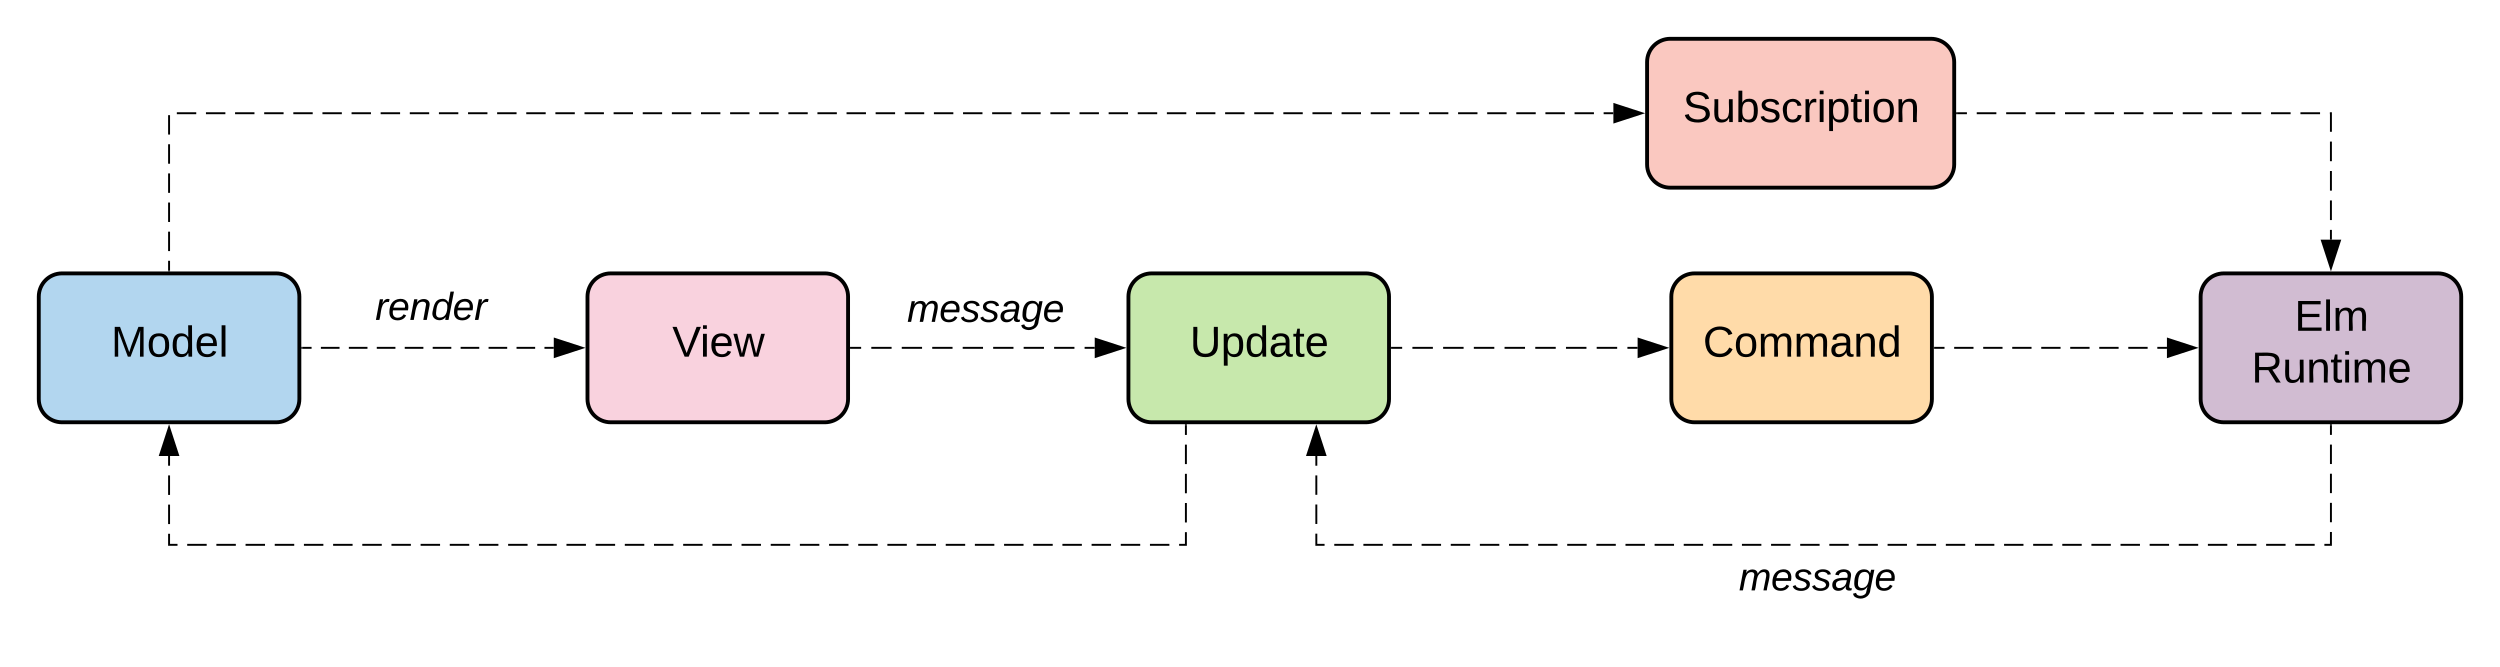 <svg xmlns="http://www.w3.org/2000/svg" xmlns:xlink="http://www.w3.org/1999/xlink" xmlns:lucid="lucid" width="1289.4" height="344"><g transform="translate(-24 -339)" lucid:page-tab-id="0_0"><path d="M0 0h1360v1760H0z" fill="#fff"/><path d="M204.38 480h83.25v39.5h-83.25z" stroke="#000" stroke-opacity="0" stroke-width="2" fill="#fff" fill-opacity="0"/><use xlink:href="#a" transform="matrix(1,0,0,1,209.375,485) translate(8.167 19)"/><path d="M44 492c0-6.63 5.37-12 12-12h110.4c6.63 0 12 5.37 12 12v52.8c0 6.63-5.37 12-12 12H56c-6.63 0-12-5.37-12-12z" stroke="#000" stroke-width="2" fill="#b2d6ef"/><use xlink:href="#b" transform="matrix(1,0,0,1,49,485) translate(32.315 37.944)"/><path d="M327 492c0-6.63 5.37-12 12-12h110.4c6.63 0 12 5.37 12 12v52.8c0 6.63-5.37 12-12 12H339c-6.63 0-12-5.37-12-12z" stroke="#000" stroke-width="2" fill="#f9d2de"/><use xlink:href="#c" transform="matrix(1,0,0,1,332,485) translate(38.704 37.944)"/><path d="M606 492c0-6.63 5.37-12 12-12h110.4c6.63 0 12 5.37 12 12v52.8c0 6.63-5.37 12-12 12H618c-6.63 0-12-5.37-12-12z" stroke="#000" stroke-width="2" fill="#c7e8ac"/><use xlink:href="#d" transform="matrix(1,0,0,1,611,485) translate(26.728 37.944)"/><path d="M179.9 518.4h129.72" fill="none"/><path d="M179.9 518.4h4.8m4.8 0h9.62m4.8 0h9.6m4.8 0h9.62m4.8 0h9.62m4.8 0h9.6m4.8 0h9.62m4.8 0h9.6m4.82 0h9.6m4.8 0h4.82" stroke="#000" fill="none"/><path d="M179.9 518.9h-.5v-1h.5z"/><path d="M324.38 518.4l-14.26 4.64v-9.28z" stroke="#000"/><path d="M462.9 518.4h125.72" fill="none"/><path d="M462.9 518.4h5.24m5.24 0h10.47m5.24 0h10.47m5.24 0h10.48m5.24 0H531m5.23 0h10.48m5.25 0h10.48m5.23 0h10.48m5.24 0h5.24" stroke="#000" fill="none"/><path d="M462.9 518.9h-.5v-1h.5z"/><path d="M603.38 518.4l-14.26 4.64v-9.28z" stroke="#000"/><path d="M490.38 481h83.25v39.5h-83.25z" stroke="#000" stroke-opacity="0" stroke-width="2" fill="#fff" fill-opacity="0"/><use xlink:href="#e" transform="matrix(1,0,0,1,495.375,486) translate(-3.528 19)"/><path d="M886 492c0-6.63 5.37-12 12-12h110.4c6.63 0 12 5.37 12 12v52.8c0 6.63-5.37 12-12 12H898c-6.63 0-12-5.37-12-12z" stroke="#000" stroke-width="2" fill="#ffdba9"/><use xlink:href="#f" transform="matrix(1,0,0,1,891,485) translate(11.358 37.944)"/><path d="M1159 492c0-6.63 5.37-12 12-12h110.4c6.63 0 12 5.37 12 12v52.8c0 6.63-5.37 12-12 12H1171c-6.63 0-12-5.37-12-12z" stroke="#000" stroke-width="2" fill="#d1bcd2"/><use xlink:href="#g" transform="matrix(1,0,0,1,1164,485) translate(43.426 24.611)"/><use xlink:href="#h" transform="matrix(1,0,0,1,1164,485) translate(21.235 51.278)"/><path d="M741.9 518.4h126.72" fill="none"/><path d="M741.9 518.4h5.28m5.28 0h10.56m5.28 0h10.56m5.28 0h10.56m5.28 0h10.56m5.28 0h10.56m5.28 0h10.56m5.28 0h10.56m5.28 0h5.28" stroke="#000" fill="none"/><path d="M741.9 518.9h-.5v-1h.5z"/><path d="M883.38 518.4l-14.26 4.64v-9.28z" stroke="#000"/><path d="M1021.9 518.4h119.72" fill="none"/><path d="M1021.9 518.4h5m4.98 0h9.97m5 0h9.97m5 0h9.96m5 0h9.97m4.98 0h9.98m5 0h9.98m4.98 0h9.98m5 0h4.98" stroke="#000" fill="none"/><path d="M1021.9 518.9h-.5v-1h.5z"/><path d="M1156.38 518.4l-14.26 4.64v-9.28z" stroke="#000"/><path d="M1226.2 558.3V620H702.9v-45.82" fill="none"/><path d="M1226.2 558.3v5m0 5v10.03m0 5v10m0 5.02v10m0 5.02V620h-3.38m-5 0h-10.02m-5 0h-10.02m-5 0h-10.02m-5 0h-10.02m-5 0h-10.02m-5 0h-10.02m-5 0h-10.02m-5 0h-10.02m-5 0h-10.02m-5 0h-10.02m-5 0h-10m-5.02 0h-10m-5.02 0h-10m-5.02 0h-10m-5.02 0h-10m-5.02 0h-10m-5.02 0h-10m-5.02 0h-10m-5 0h-10.03m-5 0h-10.02m-5 0H907.4m-5 0h-10m-5 0h-10.02m-5 0h-10.02m-5 0h-10.02m-5 0H832.3m-5 0H817.3m-5 0h-10.02m-5 0h-10.02m-5 0h-10.02m-5 0H757.2m-5 0H742.2m-5 0h-10.02m-5 0h-10.02m-5 0h-4.25v-5.76m0-5V599.2m0-5V584.2m0-5v-5.02" stroke="#000" fill="none"/><path d="M1226.7 558.3h-1v-.5h1z"/><path d="M702.9 559.42l4.65 14.26h-9.28z" stroke="#000"/><path d="M635.64 558.3V620H111.2v-45.82" fill="none"/><path d="M635.64 558.3v5.02m0 5v10.04m0 5.02v10.03m0 5.02v10.04m0 5V620h-3.5m-5.02 0H617.1m-5.02 0h-10.03m-5.02 0H587m-5.02 0h-10.03m-5 0H556.9m-5 0h-10.04m-5.02 0H526.8m-5 0h-10.03m-5.02 0h-10.03m-5.02 0h-10.03m-5 0h-10.04m-5.02 0H451.6m-5.02 0h-10.03m-5 0h-10.04m-5.03 0h-10.03m-5 0h-10.05m-5.02 0h-10.03m-5.02 0H361.3m-5 0h-10.05m-5 0H331.2m-5 0h-10.04m-5 0H301.1m-5 0h-10.03m-5.02 0h-10.03m-5 0h-10.05m-5 0h-10.04m-5.02 0H225.9m-5 0h-10.05m-5 0h-10.04m-5.03 0h-10.03m-5 0h-10.05m-5.02 0h-10.03m-5.02 0H135.6m-5 0h-10.05m-5 0h-4.35v-5.7m0-5v-10.04m0-5V584.2m0-5v-5.02" stroke="#000" fill="none"/><path d="M636.14 558.3h-1v-.5h1z"/><path d="M111.2 559.42l4.64 14.26h-9.28z" stroke="#000"/><path d="M919.38 616h83.25v47h-83.25z" stroke="#000" stroke-opacity="0" stroke-width="2" fill="#fff" fill-opacity="0"/><use xlink:href="#e" transform="matrix(1,0,0,1,924.375,621) translate(-3.528 22.5)"/><path d="M873.5 371c0-6.63 5.37-12 12-12h134.4c6.63 0 12 5.37 12 12v52.8c0 6.63-5.37 12-12 12H885.5c-6.63 0-12-5.37-12-12z" stroke="#000" stroke-width="2" fill="#fac8c0"/><use xlink:href="#i" transform="matrix(1,0,0,1,878.5,364) translate(13.481 37.944)"/><path d="M111.2 478.5v-81.1h744.92" fill="none"/><path d="M111.2 478.5v-5m0-5v-10.02m0-5v-10.02m0-5v-10.02m0-5V413.4m0-5V398.4m4-1h10.02m5 0h10.02m5 0h10m5.02 0h10m5.02 0h10m5.02 0h10m5.02 0h10m5 0h10.03m5 0h10m5.02 0h10m5.02 0h10m5 0h10.02m5 0h10.02m5 0h10.02m5 0h10.02m5 0h10m5.02 0h10m5.02 0h10m5.02 0h10m5.02 0h10m5 0h10.03m5 0h10m5 0h10.02m5 0h10.02m5 0h10.02m5 0h10.02m5 0h10.02m5 0h10.02m5 0h10m5.02 0h10m5.02 0h10m5.02 0h10m5.02 0h10m5 0h10.03m5 0h10.02m5 0h10m5.02 0h10m5.02 0h10m5 0h10.02m5 0h10.02m5 0h10.02m5 0h10m5.02 0h10m5.02 0h10m5.02 0h10m5.02 0h10m5 0h10.03m5 0h10.02m5 0h10m5 0h5.02" stroke="#000" fill="none"/><path d="M111.7 479h-1v-.5h1z"/><path d="M870.88 397.4l-14.26 4.64v-9.28z" stroke="#000"/><path d="M1033.4 397.4h192.8v65.22" fill="none"/><path d="M1033.4 397.4h5.06m5.06 0h10.12m5.06 0h10.1m5.07 0H1084m5.05 0h10.12m5.06 0h10.12m5.06 0h10.12m5.06 0h10.12m5.06 0h10.12m5.06 0h10.12m5.06 0h10.1m5.07 0h10.1m5.07 0h10.12m5.05 0h.55v9.57m0 5.05v10.12m0 5.06v10.12m0 5.06v10.12m0 5.06v5.06" stroke="#000" fill="none"/><path d="M1033.4 397.9h-.5v-1h.5z"/><path d="M1226.2 477.38l-4.64-14.26h9.28z" stroke="#000"/><defs><path d="M66-151c12-25 30-51 66-40l-6 26C45-176 58-65 38 0H6l36-190h30" id="j"/><path d="M111-194c62-3 86 47 72 106H45c-7 38 6 69 45 68 27-1 43-14 53-32l24 11C152-15 129 4 87 4 38 3 12-23 12-71c0-70 32-119 99-123zm44 81c14-66-71-72-95-28-4 8-8 17-11 28h106" id="k"/><path d="M67-158c22-48 132-52 116 29L158 0h-32l25-140c3-38-53-32-70-12C52-117 51-52 38 0H6l36-190h30" id="l"/><path d="M133-28C103 26-5 8 13-77c13-62 24-115 90-117 29-1 46 15 56 35l19-102h32L160 0h-30zM45-64c-2 27 10 43 35 43 54-1 69-50 69-103 0-29-15-46-42-46-53-1-58 58-62 106" id="m"/><g id="a"><use transform="matrix(0.056,0,0,0.056,0,0)" xlink:href="#j"/><use transform="matrix(0.056,0,0,0.056,6.611,0)" xlink:href="#k"/><use transform="matrix(0.056,0,0,0.056,17.722,0)" xlink:href="#l"/><use transform="matrix(0.056,0,0,0.056,28.833,0)" xlink:href="#m"/><use transform="matrix(0.056,0,0,0.056,39.944,0)" xlink:href="#k"/><use transform="matrix(0.056,0,0,0.056,51.056,0)" xlink:href="#j"/></g><path d="M240 0l2-218c-23 76-54 145-80 218h-23L58-218 59 0H30v-248h44l77 211c21-75 51-140 76-211h43V0h-30" id="n"/><path d="M100-194c62-1 85 37 85 99 1 63-27 99-86 99S16-35 15-95c0-66 28-99 85-99zM99-20c44 1 53-31 53-75 0-43-8-75-51-75s-53 32-53 75 10 74 51 75" id="o"/><path d="M85-194c31 0 48 13 60 33l-1-100h32l1 261h-30c-2-10 0-23-3-31C134-8 116 4 85 4 32 4 16-35 15-94c0-66 23-100 70-100zm9 24c-40 0-46 34-46 75 0 40 6 74 45 74 42 0 51-32 51-76 0-42-9-74-50-73" id="p"/><path d="M100-194c63 0 86 42 84 106H49c0 40 14 67 53 68 26 1 43-12 49-29l28 8c-11 28-37 45-77 45C44 4 14-33 15-96c1-61 26-98 85-98zm52 81c6-60-76-77-97-28-3 7-6 17-6 28h103" id="q"/><path d="M24 0v-261h32V0H24" id="r"/><g id="b"><use transform="matrix(0.062,0,0,0.062,0,0)" xlink:href="#n"/><use transform="matrix(0.062,0,0,0.062,18.457,0)" xlink:href="#o"/><use transform="matrix(0.062,0,0,0.062,30.802,0)" xlink:href="#p"/><use transform="matrix(0.062,0,0,0.062,43.148,0)" xlink:href="#q"/><use transform="matrix(0.062,0,0,0.062,55.494,0)" xlink:href="#r"/></g><path d="M137 0h-34L2-248h35l83 218 83-218h36" id="s"/><path d="M24-231v-30h32v30H24zM24 0v-190h32V0H24" id="t"/><path d="M206 0h-36l-40-164L89 0H53L-1-190h32L70-26l43-164h34l41 164 42-164h31" id="u"/><g id="c"><use transform="matrix(0.062,0,0,0.062,0,0)" xlink:href="#s"/><use transform="matrix(0.062,0,0,0.062,14.383,0)" xlink:href="#t"/><use transform="matrix(0.062,0,0,0.062,19.259,0)" xlink:href="#q"/><use transform="matrix(0.062,0,0,0.062,31.605,0)" xlink:href="#u"/></g><path d="M232-93c-1 65-40 97-104 97C67 4 28-28 28-90v-158h33c8 89-33 224 67 224 102 0 64-133 71-224h33v155" id="v"/><path d="M115-194c55 1 70 41 70 98S169 2 115 4C84 4 66-9 55-30l1 105H24l-1-265h31l2 30c10-21 28-34 59-34zm-8 174c40 0 45-34 45-75s-6-73-45-74c-42 0-51 32-51 76 0 43 10 73 51 73" id="w"/><path d="M141-36C126-15 110 5 73 4 37 3 15-17 15-53c-1-64 63-63 125-63 3-35-9-54-41-54-24 1-41 7-42 31l-33-3c5-37 33-52 76-52 45 0 72 20 72 64v82c-1 20 7 32 28 27v20c-31 9-61-2-59-35zM48-53c0 20 12 33 32 33 41-3 63-29 60-74-43 2-92-5-92 41" id="x"/><path d="M59-47c-2 24 18 29 38 22v24C64 9 27 4 27-40v-127H5v-23h24l9-43h21v43h35v23H59v120" id="y"/><g id="d"><use transform="matrix(0.062,0,0,0.062,0,0)" xlink:href="#v"/><use transform="matrix(0.062,0,0,0.062,15.988,0)" xlink:href="#w"/><use transform="matrix(0.062,0,0,0.062,28.333,0)" xlink:href="#p"/><use transform="matrix(0.062,0,0,0.062,40.679,0)" xlink:href="#x"/><use transform="matrix(0.062,0,0,0.062,53.025,0)" xlink:href="#y"/><use transform="matrix(0.062,0,0,0.062,59.198,0)" xlink:href="#q"/></g><path d="M248-111c6-24 9-61-24-58-72 9-57 108-77 169h-31l26-142c3-37-50-30-64-10C52-115 50-51 37 0H6l36-190h30c-1 10-6 24-4 32 13-43 101-52 105 5 13-22 29-41 61-41 90 0 28 129 23 194h-31" id="z"/><path d="M55-144c13 50 104 24 104 88C159 21 15 23 1-39l26-10c6 40 102 42 102-4-13-50-104-23-104-87 0-71 143-71 148-8l-29 4c-5-35-85-37-89 0" id="A"/><path d="M165-48c-4 18 1 34 23 27l-3 20c-29 8-62 0-52-35h-2C116-14 99 4 63 4 30 4 8-16 8-49c0-68 71-67 138-67 10-26 0-56-31-54-26 1-42 9-47 31l-32-5c8-67 160-71 144 15-5 28-9 54-15 81zM42-50c3 52 80 24 89-6 7-12 7-24 11-38-47 1-103-4-100 44" id="B"/><path d="M103-194c29 0 47 14 56 36 2-11 5-23 8-32h30L160-5C157 61 82 97 21 62 9 55 4 45 1 30l28-7c7 42 83 31 92-3 4-16 9-38 13-55-13 20-29 36-62 36-40 0-60-25-60-64 0-71 23-131 91-131zm4 24c-53 0-58 54-61 104-2 27 10 44 36 44 49 0 65-50 67-102 1-29-15-46-42-46" id="C"/><g id="e"><use transform="matrix(0.056,0,0,0.056,0,0)" xlink:href="#z"/><use transform="matrix(0.056,0,0,0.056,16.611,0)" xlink:href="#k"/><use transform="matrix(0.056,0,0,0.056,27.722,0)" xlink:href="#A"/><use transform="matrix(0.056,0,0,0.056,37.722,0)" xlink:href="#A"/><use transform="matrix(0.056,0,0,0.056,47.722,0)" xlink:href="#B"/><use transform="matrix(0.056,0,0,0.056,58.833,0)" xlink:href="#C"/><use transform="matrix(0.056,0,0,0.056,69.944,0)" xlink:href="#k"/></g><path d="M212-179c-10-28-35-45-73-45-59 0-87 40-87 99 0 60 29 101 89 101 43 0 62-24 78-52l27 14C228-24 195 4 139 4 59 4 22-46 18-125c-6-104 99-153 187-111 19 9 31 26 39 46" id="D"/><path d="M210-169c-67 3-38 105-44 169h-31v-121c0-29-5-50-35-48C34-165 62-65 56 0H25l-1-190h30c1 10-1 24 2 32 10-44 99-50 107 0 11-21 27-35 58-36 85-2 47 119 55 194h-31v-121c0-29-5-49-35-48" id="E"/><path d="M117-194c89-4 53 116 60 194h-32v-121c0-31-8-49-39-48C34-167 62-67 57 0H25l-1-190h30c1 10-1 24 2 32 11-22 29-35 61-36" id="F"/><g id="f"><use transform="matrix(0.062,0,0,0.062,0,0)" xlink:href="#D"/><use transform="matrix(0.062,0,0,0.062,15.988,0)" xlink:href="#o"/><use transform="matrix(0.062,0,0,0.062,28.333,0)" xlink:href="#E"/><use transform="matrix(0.062,0,0,0.062,46.79,0)" xlink:href="#E"/><use transform="matrix(0.062,0,0,0.062,65.247,0)" xlink:href="#x"/><use transform="matrix(0.062,0,0,0.062,77.593,0)" xlink:href="#F"/><use transform="matrix(0.062,0,0,0.062,89.938,0)" xlink:href="#p"/></g><path d="M30 0v-248h187v28H63v79h144v27H63v87h162V0H30" id="G"/><g id="g"><use transform="matrix(0.062,0,0,0.062,0,0)" xlink:href="#G"/><use transform="matrix(0.062,0,0,0.062,14.815,0)" xlink:href="#r"/><use transform="matrix(0.062,0,0,0.062,19.691,0)" xlink:href="#E"/></g><path d="M233-177c-1 41-23 64-60 70L243 0h-38l-65-103H63V0H30v-248c88 3 205-21 203 71zM63-129c60-2 137 13 137-47 0-61-80-42-137-45v92" id="H"/><path d="M84 4C-5 8 30-112 23-190h32v120c0 31 7 50 39 49 72-2 45-101 50-169h31l1 190h-30c-1-10 1-25-2-33-11 22-28 36-60 37" id="I"/><g id="h"><use transform="matrix(0.062,0,0,0.062,0,0)" xlink:href="#H"/><use transform="matrix(0.062,0,0,0.062,15.988,0)" xlink:href="#I"/><use transform="matrix(0.062,0,0,0.062,28.333,0)" xlink:href="#F"/><use transform="matrix(0.062,0,0,0.062,40.679,0)" xlink:href="#y"/><use transform="matrix(0.062,0,0,0.062,46.852,0)" xlink:href="#t"/><use transform="matrix(0.062,0,0,0.062,51.728,0)" xlink:href="#E"/><use transform="matrix(0.062,0,0,0.062,70.185,0)" xlink:href="#q"/></g><path d="M185-189c-5-48-123-54-124 2 14 75 158 14 163 119 3 78-121 87-175 55-17-10-28-26-33-46l33-7c5 56 141 63 141-1 0-78-155-14-162-118-5-82 145-84 179-34 5 7 8 16 11 25" id="J"/><path d="M115-194c53 0 69 39 70 98 0 66-23 100-70 100C84 3 66-7 56-30L54 0H23l1-261h32v101c10-23 28-34 59-34zm-8 174c40 0 45-34 45-75 0-40-5-75-45-74-42 0-51 32-51 76 0 43 10 73 51 73" id="K"/><path d="M135-143c-3-34-86-38-87 0 15 53 115 12 119 90S17 21 10-45l28-5c4 36 97 45 98 0-10-56-113-15-118-90-4-57 82-63 122-42 12 7 21 19 24 35" id="L"/><path d="M96-169c-40 0-48 33-48 73s9 75 48 75c24 0 41-14 43-38l32 2c-6 37-31 61-74 61-59 0-76-41-82-99-10-93 101-131 147-64 4 7 5 14 7 22l-32 3c-4-21-16-35-41-35" id="M"/><path d="M114-163C36-179 61-72 57 0H25l-1-190h30c1 12-1 29 2 39 6-27 23-49 58-41v29" id="N"/><g id="i"><use transform="matrix(0.062,0,0,0.062,0,0)" xlink:href="#J"/><use transform="matrix(0.062,0,0,0.062,14.815,0)" xlink:href="#I"/><use transform="matrix(0.062,0,0,0.062,27.16,0)" xlink:href="#K"/><use transform="matrix(0.062,0,0,0.062,39.506,0)" xlink:href="#L"/><use transform="matrix(0.062,0,0,0.062,50.617,0)" xlink:href="#M"/><use transform="matrix(0.062,0,0,0.062,61.728,0)" xlink:href="#N"/><use transform="matrix(0.062,0,0,0.062,69.074,0)" xlink:href="#t"/><use transform="matrix(0.062,0,0,0.062,73.951,0)" xlink:href="#w"/><use transform="matrix(0.062,0,0,0.062,86.296,0)" xlink:href="#y"/><use transform="matrix(0.062,0,0,0.062,92.469,0)" xlink:href="#t"/><use transform="matrix(0.062,0,0,0.062,97.346,0)" xlink:href="#o"/><use transform="matrix(0.062,0,0,0.062,109.691,0)" xlink:href="#F"/></g></defs></g></svg>
